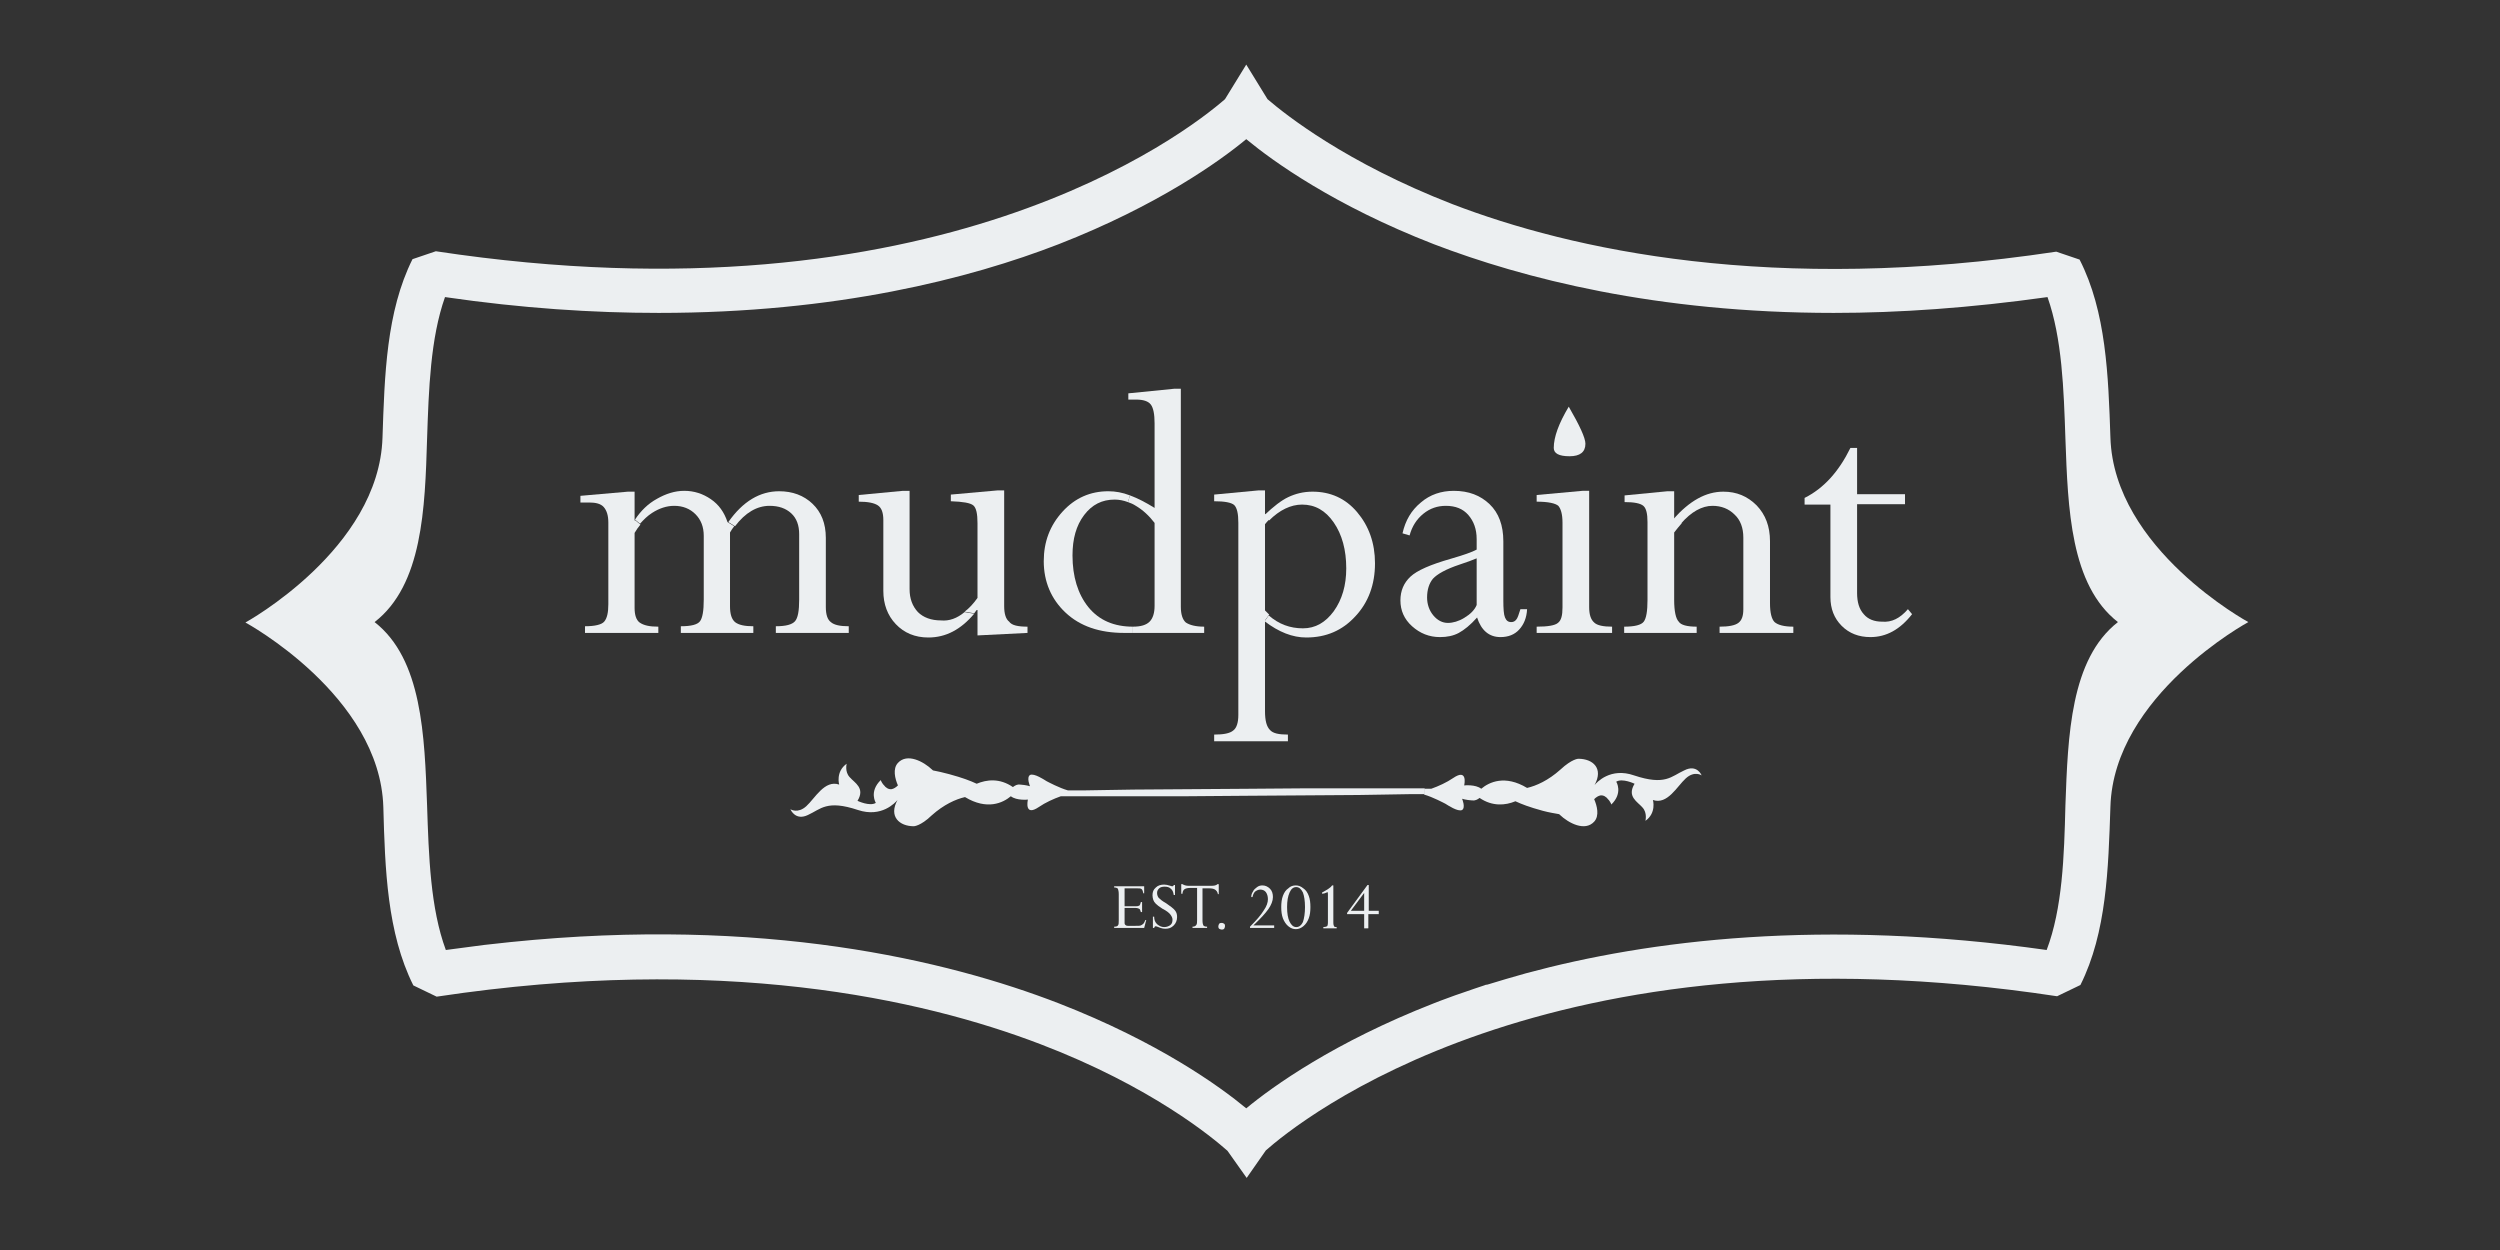 <?xml version="1.0" encoding="utf-8"?>
<!-- Generator: Adobe Illustrator 23.0.3, SVG Export Plug-In . SVG Version: 6.00 Build 0)  -->
<svg version="1.1" xmlns="http://www.w3.org/2000/svg" xmlns:xlink="http://www.w3.org/1999/xlink" x="0px" y="0px"
	 viewBox="0 0 600 300" style="enable-background:new 0 0 600 300;" xml:space="preserve">
<rect x="0" y="0" width="600" height="300" fill="#333333" stroke="none"/>
<style type="text/css">
	.st0{display:none;}
	.st1{display:inline;}
	.st2{fill:#ECEFF1;}
</style>
<g id="Layer_1" class="st0">
	<g class="st1">
		<path class="st2" d="M78.2,225.6c-3.2,0-6.2-0.8-8.9-2.4c-2.7-1.6-4.9-3.9-6.5-6.7s-2.4-5.9-2.4-9.2s0.8-6.4,2.4-9.2
			c1.6-2.8,3.7-5,6.5-6.7c2.7-1.6,5.7-2.4,8.9-2.4c2.5,0,4.9,0.5,7.2,1.6c2.3,1,4.3,2.5,5.9,4.4l-3.4,3c-1.3-1.4-2.7-2.5-4.5-3.3
			c-1.7-0.8-3.5-1.2-5.4-1.2c-2.4,0-4.6,0.6-6.6,1.8s-3.6,2.9-4.8,5c-1.2,2.1-1.8,4.4-1.8,6.9s0.6,4.7,1.8,6.9
			c1.2,2.1,2.8,3.8,4.8,5s4.2,1.8,6.6,1.8c2,0,3.9-0.4,5.8-1.3c1.8-0.9,3.4-2.2,4.6-3.8l3.5,2.9c-1.7,2.2-3.7,3.9-6.2,5.1
			C83.6,225,81,225.6,78.2,225.6z M121.6,225.6c-1.8,0-3.6-0.4-5.3-1.1c-1.7-0.7-3.1-1.8-4.4-3.1s-2.3-2.8-3-4.5s-1-3.5-1-5.4v-22
			h4.5v22c0,1.3,0.2,2.5,0.7,3.7s1.1,2.2,2,3.1c1.9,1.9,4.1,2.8,6.5,2.8c1.2,0,2.4-0.2,3.5-0.7s2.1-1.2,3-2.1c0.9-0.9,1.5-1.9,2-3.1
			c0.5-1.2,0.7-2.4,0.7-3.7v-22h4.5v22c0,1.9-0.3,3.7-1,5.4s-1.7,3.2-2.9,4.5c-1.3,1.4-2.8,2.4-4.4,3.1
			C125.3,225.3,123.5,225.6,121.6,225.6z M179.4,225.3h-5.7l-13.4-19.2h5.1c1.4,0,2.6-0.1,3.6-0.3s1.7-0.4,2.2-0.6
			c1.2-0.5,2-1.3,2.7-2.3c0.6-1,0.9-2,0.9-2.9c0-1-0.3-2-0.9-2.9c-0.6-0.9-1.5-1.6-2.6-2.2c-1.2-0.6-2.5-0.9-4-0.9H159l0.1,31.2
			h-4.6v-35.8h12.6c1.7,0,3.3,0.3,4.8,0.8c1.5,0.6,2.8,1.3,3.9,2.4c1.1,1,1.9,2.1,2.5,3.4c0.6,1.3,0.9,2.6,0.9,4
			c0,2.2-0.6,4.1-1.9,5.8c-0.5,0.7-1.2,1.4-2,2s-1.6,1.1-2.4,1.5c-1.3,0.5-2.6,0.8-3.7,0.8L179.4,225.3z M197,225.3v-35.8h4.6v31.3
			h17.9v4.6H197V225.3z M236.5,225.3v-35.8h4.5v35.8H236.5z M265.3,200.9v24.4h-4.5v-36.4l22.9,25.1v-24.6h4.5v36.7L265.3,200.9z
			 M336,225.3h-13c-3.2,0-6.1-0.8-8.8-2.4c-2.7-1.6-4.8-3.8-6.4-6.6s-2.4-5.8-2.4-9.1s0.8-6.3,2.4-9.1s3.7-5,6.4-6.6
			c2.7-1.6,5.6-2.4,8.8-2.4c2.5,0,4.8,0.5,7.1,1.5c2.3,1,4.3,2.5,5.9,4.3l-3.4,3.1c-1.2-1.4-2.6-2.5-4.4-3.2
			c-1.7-0.8-3.5-1.1-5.3-1.1c-2.4,0-4.6,0.6-6.6,1.8s-3.6,2.8-4.8,4.9c-1.2,2.1-1.8,4.3-1.8,6.8s0.6,4.7,1.8,6.8
			c1.2,2.1,2.8,3.7,4.8,4.9s4.2,1.8,6.6,1.8h8.5v-9.8h-9.7v-4.6H336V225.3z M399.4,225.6c-3.2,0-6.2-0.8-8.9-2.4
			c-2.7-1.6-4.9-3.9-6.5-6.7s-2.4-5.9-2.4-9.2s0.8-6.4,2.4-9.2s3.7-5,6.5-6.7c2.7-1.6,5.7-2.4,8.9-2.4c2.5,0,4.9,0.5,7.2,1.6
			c2.3,1,4.3,2.5,5.9,4.4l-3.4,3c-1.3-1.4-2.7-2.5-4.5-3.3c-1.7-0.8-3.5-1.2-5.4-1.2c-2.4,0-4.6,0.6-6.6,1.8s-3.6,2.9-4.8,5
			c-1.2,2.1-1.8,4.4-1.8,6.9s0.6,4.7,1.8,6.9c1.2,2.1,2.8,3.8,4.8,5s4.2,1.8,6.6,1.8c2,0,3.9-0.4,5.8-1.3c1.8-0.9,3.4-2.2,4.6-3.8
			l3.5,2.9c-1.7,2.2-3.7,3.9-6.2,5.1C404.8,225,402.2,225.6,399.4,225.6z M429.8,225.3v-35.8h4.6v31.3h17.9v4.6h-22.5V225.3z
			 M481.3,225.6c-1.8,0-3.6-0.4-5.3-1.1c-1.7-0.7-3.1-1.8-4.4-3.1s-2.3-2.8-3-4.5s-1-3.5-1-5.4v-22h4.5v22c0,1.3,0.2,2.5,0.7,3.7
			s1.1,2.2,2,3.1c1.9,1.9,4.1,2.8,6.5,2.8c1.2,0,2.4-0.2,3.5-0.7s2.1-1.2,3-2.1c0.9-0.9,1.5-1.9,2-3.1c0.5-1.2,0.7-2.4,0.7-3.7v-22
			h4.5v22c0,1.9-0.3,3.7-1,5.4s-1.7,3.2-2.9,4.5c-1.3,1.4-2.8,2.4-4.4,3.1C484.9,225.3,483.1,225.6,481.3,225.6z M539.5,214.7
			c0,1.4-0.3,2.7-0.9,4c-0.6,1.3-1.4,2.4-2.5,3.4s-2.4,1.8-3.9,2.4c-1.5,0.5-3.1,0.8-4.7,0.8h-13.2v-35.8h10.6c3.3,0,6,1,8.1,2.9
			c1,0.9,1.7,1.9,2.2,3.1c0.5,1.2,0.8,2.4,0.8,3.7c0,1.1-0.2,2.2-0.6,3.2c-0.4,1-0.9,1.9-1.6,2.6l-0.4,0.5c1.6,0.7,3,1.8,4.2,3.3
			C538.8,210.7,539.5,212.6,539.5,214.7z M518.7,204.1h6c1.5,0,2.7-0.2,3.6-0.5c2-1,3-2.5,3-4.3c0-1.3-0.5-2.5-1.6-3.4
			c-1.2-1.1-2.8-1.7-5-1.7h-6.1L518.7,204.1L518.7,204.1z M531.4,219.8c1.1-0.6,2-1.3,2.6-2.2s0.9-1.9,0.9-2.9s-0.3-1.9-0.9-2.9
			c-0.6-1-1.5-1.7-2.6-2.2c-1.6-0.7-3.5-1-5.7-1h-7v12.1h8.8C528.9,220.7,530.3,220.4,531.4,219.8z"/>
		<g>
			<path class="st2" d="M122.6,117.2c3,0,5.4,2.5,5.4,5.5s-2.4,5.5-5.4,5.5s-5.4-2.5-5.4-5.5C117.1,119.7,119.6,117.2,122.6,117.2
				 M122.6,106.2c-9.1,0-16.5,7.4-16.5,16.5s7.4,16.5,16.5,16.5s16.5-7.4,16.5-16.5S131.7,106.2,122.6,106.2L122.6,106.2z"/>
			<g>
				<path class="st2" d="M57.8,118.9c0.3-0.3,0.6-0.7,0.8-1.1c2-2.9,3-6.1,3-9.6c0-2.5-0.5-4.9-1.6-7.2c-1.1-2.3-2.5-4.3-4.4-6.1
					c-4.1-3.7-9.4-5.6-15.7-5.6H19v67h25.6c3.3,0,6.4-0.5,9.3-1.6c2.9-1.1,5.5-2.6,7.6-4.5s3.7-4.1,4.9-6.6s1.7-5.1,1.7-7.7
					c0-4.1-1.3-7.9-4-11.4C62.5,122.2,60.4,120.4,57.8,118.9z M30.5,100.7h9.4c3.5,0,6.2,0.8,8,2.5c1.5,1.4,2.2,3,2.2,4.9
					c0,1.2-0.4,2.4-1.1,3.4c-0.7,1.1-1.8,2-3.3,2.7c-0.8,0.3-1.6,0.6-2.5,0.7s-2.1,0.2-3.6,0.2h-9.1
					C30.5,115.1,30.5,100.7,30.5,100.7z M53.8,141.7c-2.3,2.1-5.4,3.2-9.2,3.2H30.5v-18.1h11c3.9,0,7.2,0.5,9.7,1.6
					c1.5,0.6,2.8,1.6,3.9,3c1.1,1.4,1.6,2.9,1.6,4.5C56.7,137.9,55.7,139.9,53.8,141.7z"/>
				<polygon class="st2" points="569.6,89.2 569.6,129.5 528.2,88.2 528.2,156.2 539.6,156.2 539.6,116.4 581,157.8 581,89.2 				
					"/>
				<path class="st2" d="M440.1,156.2h12.6l4.3-9.2h27.1l4.1,9.2h12.5l-29.6-67L440.1,156.2z M462.3,135.6l8.6-18.5l8.2,18.5H462.3z
					"/>
				<path class="st2" d="M157.9,119.5c-1.5-17.1-15.1-30.8-32.1-32.3v-8.4h-6.4v8.4c-17,1.5-30.6,15.2-32.1,32.3H80v6.4h7.2
					c1.5,17.1,15.1,30.8,32.2,32.3v7.3h6.4v-7.3c17.1-1.5,30.6-15.2,32.2-32.3h7.2v-6.4C165.2,119.5,157.9,119.5,157.9,119.5z
					 M122.6,147.3c-13.5,0-24.5-11-24.5-24.6s11-24.6,24.5-24.6s24.5,11,24.5,24.6S136.1,147.3,122.6,147.3z"/>
				<polygon class="st2" points="267.3,156.2 309.7,156.2 309.7,144.8 278.8,144.8 278.8,128.4 302.1,128.4 302.1,116.9 
					278.8,116.9 278.8,100.7 309.7,100.7 309.7,89.2 267.3,89.2 				"/>
				<polygon class="st2" points="185.2,89.2 185.2,100.7 214,100.7 185.1,156.2 232.8,156.2 232.8,144.8 203.9,144.8 232.9,89.2 
									"/>
				<polygon class="st2" points="343.7,88.2 343.7,156.2 355.1,156.2 355.1,123.8 378.2,155.9 401.2,123.9 401.2,156.2 412.6,156.2 
					412.6,88.2 378.2,136.3 				"/>
			</g>
		</g>
	</g>
	<g id="Layer_3" class="st1">
	</g>
	<g id="Layer_4" class="st1">
	</g>
</g>
<g id="Layer_2">
	<g>
		<g id="XMLID_1_">
			<path class="st2" d="M506.5,105c0.8,26.8,33.1,44.3,33.1,44.3s-32.3,17.5-33.1,44.3c-0.5,14.9-0.9,30.2-7.2,42.8l-5.6,2.7
				c-122.5-18.6-182.2,30.2-189.9,37l-4.6,6.6l-4.6-6.5c-3.5-3.1-18.2-15.4-44.9-25.6c-28.5-10.9-76.7-21.7-144.9-11.4l-5.6-2.7
				c-6.3-12.6-6.8-28-7.2-42.8c-0.8-26.8-33.1-44.3-33.1-44.3S91,131.8,91.8,105c0.5-14.8,0.9-30.2,7.2-42.8l5.6-1.9
				C224.8,78.5,284.6,32,294,23.8l5.1-8.3l5.1,8.3c4.3,3.7,18.9,15.3,44.4,25.2c28.4,10.9,76.7,21.7,144.9,11.4l5.6,1.9
				C505.5,74.8,506,90.2,506.5,105z M508.3,149.3c-11.4-8.9-12-27.2-12.6-44c-0.4-11.9-0.8-24.1-4.3-34c-18.5,2.6-35.6,3.8-51.3,3.8
				c-42.6,0-74.6-8.3-96-16.5c-23.9-9.3-38.6-19.9-45-25.2c-6.4,5.3-21.2,15.9-45,25.2c-21.4,8.3-53.4,16.5-96,16.5
				c-15.7,0-32.8-1.1-51.3-3.8c-3.5,9.9-3.9,22.1-4.3,34c-0.5,16.7-1.1,35.1-12.6,44c11.4,8.9,12,27.2,12.6,44
				c0.4,12.2,0.8,24.7,4.5,34.7c3-0.4,6.1-0.8,9.1-1.2c2.1-0.2,4.3-0.5,6.4-0.7c60.8-6.2,104.7,4.3,131.6,14.7
				c23.9,9.3,38.6,19.9,45,25.2c6.4-5.3,21.2-15.9,45-25.2c0.9-0.4,1.9-0.7,2.9-1.1c1.4-0.5,2.9-1.1,4.5-1.6
				c1.5-0.5,3.1-1.1,4.7-1.6c0.2-0.1,0.5-0.2,0.8-0.2c2.9-0.9,6-1.8,9.2-2.7c29.6-8,71.2-13.2,125-5.6c3.8-10,4.2-22.5,4.5-34.7
				C496.3,176.6,496.9,158.2,508.3,149.3z"/>
			<path class="st2" d="M457.9,146.2l1,1.2c-2.9,3.7-6.2,5.5-10,5.5c-2.8,0-5.1-0.9-6.9-2.7c-1.8-1.8-2.7-4.1-2.7-6.9v-22.2h-6.2
				v-1.6c4.6-2.3,8.2-6.3,11-12h1.6v11.1h11.5v2.4h-11.5v21.3c0,2.2,0.5,3.9,1.6,5.1c1,1.2,2.5,1.8,4.4,1.8
				C454,149.4,456,148.4,457.9,146.2z"/>
			<path class="st2" d="M430.4,150.4v1.5h-17.7v-1.5c2.2,0,3.7-0.3,4.5-0.9c0.8-0.6,1.2-1.6,1.2-3.3V129c0-2.3-0.7-4.2-2.1-5.5
				c-1.4-1.4-3.2-2.1-5.3-2.1c-2.5,0-5.1,1.4-7.6,4.3l-1.8-1.1c3.9-4.4,7.8-6.6,12-6.6c3.2,0,5.8,1.1,8,3.3c2.1,2.2,3.2,5,3.2,8.6
				v14.9c0,2.3,0.4,3.8,1.1,4.5C426.7,150,428.2,150.4,430.4,150.4z"/>
			<path class="st2" d="M408.4,186.1c0,0-1.7-1.2-3.8,0.7c-2.1,1.9-4.4,6.4-7.9,5.2c0,0,0.9,3.1-1.8,5c0,0,0.5-1.9-0.7-3.2
				c-1.2-1.4-3.8-2.6-1.9-5.7c0,0-2.9-1.4-4.4-0.5c0,0,1.7,2.7-1.2,5.5c0.1-0.1-0.6-1.2-0.7-1.2c-0.5-0.7-1.2-1.1-1.9-1
				c-0.5,0.1-1,0.4-1.5,0.9c0.7,1.6,1.3,4,0,5.4c-2.2,2.4-6.1,0.4-8.3-1.7l-0.1-0.1c-1.1-0.2-2.4-0.4-3.9-0.8
				c-3.3-0.9-5.1-1.6-6.6-2.3c-2.4,1-5.5,1.3-8.6-0.8c-0.5,0.4-1.1,0.7-1.8,0.6c-1.5-0.1-2.4-0.4-2.4-0.4s0.9,2.1,0,2.7
				c-1,0.5-3.5-1.2-4-1.5c-0.4-0.2-3-1.6-5.1-2.2v-1.4h1.7c1.7-0.6,3.7-1.5,5.3-2.6c3.4-2.3,2.7,1.4,2.6,1.8c0,0,2.7-0.3,4.1,0.8
				c1.9-1.6,5.7-3.4,11-0.2c2.2-0.5,5.1-1.8,8-4.4c2.8-2.6,4.3-2.6,4.3-2.6c3.5,0,6.1,2.3,3.9,6.3c0.5-0.6,3.8-4.3,9.5-2.3
				c7.5,2.5,8.9,0.2,12-1.2C407.3,183.3,408.4,186.1,408.4,186.1z"/>
			<path class="st2" d="M407.2,150.4v1.5h-17.4v-1.5c2.5,0,4.1-0.4,4.7-1.2c0.6-0.8,0.9-2.5,0.9-5.2v-18.7c0-2-0.3-3.3-1-3.9
				c-0.7-0.6-2.2-0.9-4.5-0.9v-1.6l10.3-1h1.6v6.6l1.8,1.1c-0.6,0.7-1.2,1.4-1.8,2.2V144c0,2.7,0.4,4.5,1.1,5.2
				C403.4,150,404.9,150.4,407.2,150.4z"/>
			<path class="st2" d="M386.9,150.4v1.5h-18.1v-1.5c2.7,0,4.4-0.3,5.1-0.9c0.8-0.6,1.1-1.8,1.1-3.7v-20.4c0-2-0.4-3.3-1-4
				c-0.7-0.6-2.4-1-5.2-1v-1.6l11-1h1.6v27.9c0,1.8,0.4,3,1.2,3.7C383.3,150.1,384.8,150.4,386.9,150.4z"/>
			<path class="st2" d="M380.5,106.5c0,2-1.3,3-3.8,3c-2.6,0-3.8-0.7-3.8-2c0-2.6,1.2-5.9,3.6-9.9
				C379.1,102.1,380.5,105.1,380.5,106.5z"/>
			<path class="st2" d="M364.9,146.2h1.6c-0.1,2.1-0.8,3.7-1.9,4.9c-1.1,1.2-2.6,1.8-4.5,1.8c-2.7,0-4.6-1.6-5.6-4.7
				c-1.6,1.8-3.1,3-4.4,3.7c-1.3,0.7-2.8,1-4.5,1c-2.6,0-4.8-0.9-6.7-2.6c-1.9-1.7-2.8-3.8-2.8-6.2c0-2.3,0.8-4.2,2.4-5.7
				c1.6-1.5,4.8-2.9,9.7-4.3c3.1-0.9,5.1-1.6,6.2-2.2v-2.5c0-2.4-0.7-4.3-2-5.8c-1.3-1.5-3.1-2.2-5.4-2.2c-2,0-3.8,0.6-5.4,1.9
				c-1.6,1.3-2.7,3-3.3,5.2l-1.7-0.5c0.7-3.1,2.1-5.5,4.4-7.4c2.2-1.9,4.9-2.8,7.9-2.8c3.6,0,6.4,1.1,8.6,3.2
				c2.2,2.1,3.3,5.1,3.3,8.9v14.2c0,2,0.1,3.4,0.4,4.1c0.3,0.7,0.7,1.1,1.5,1.1c0.5,0,0.9-0.2,1.2-0.6
				C364.2,148.4,364.5,147.5,364.9,146.2z M354.4,145.2V134c-0.9,0.4-2.3,0.9-4.1,1.5c-3.3,1.1-5.4,2.3-6.4,3.4
				c-0.9,1.1-1.4,2.6-1.4,4.5c0,1.6,0.5,3.1,1.5,4.3c1,1.2,2.2,1.8,3.5,1.8c1.2,0,2.6-0.4,3.9-1.2
				C352.9,147.4,353.9,146.4,354.4,145.2z"/>
			<path class="st2" d="M341.9,189.2v1.4c-1.3,0-2.5,0-3.8,0c-3.8,0.1-7.9,0.1-12,0.2c-19.1,0.1-38.8,0.3-41.2,0.3h-30.3
				c-1.7,0.6-3.7,1.5-5.3,2.6c-3.4,2.3-2.7-1.4-2.6-1.8c0,0-2.7,0.3-4.1-0.8c-1.9,1.6-5.7,3.4-11,0.2c-2.2,0.5-5.1,1.8-8,4.4
				c-2.7,2.6-4.3,2.6-4.3,2.6c-3.4,0-6.1-2.3-3.9-6.3c-0.5,0.6-3.8,4.3-9.5,2.4c-7.5-2.5-8.9-0.2-12,1.2c-2.9,1.4-4.1-1.1-4.2-1.4
				c0.1,0.1,1.8,1.1,3.8-0.7c2.1-1.9,4.4-6.4,7.9-5.2c0,0-0.9-3.1,1.8-5c0,0-0.5,1.9,0.7,3.2c1.2,1.4,3.8,2.6,1.9,5.7
				c0,0,2.9,1.4,4.4,0.5c0,0-1.7-2.7,1.2-5.5c-0.1,0.1,0.6,1.2,0.7,1.2c0.5,0.7,1.2,1.1,1.9,1c0.5-0.1,1-0.4,1.5-0.9
				c-0.7-1.6-1.3-4,0-5.4c2.2-2.4,6.1-0.4,8.3,1.7l0.1,0.1c1.1,0.2,2.4,0.5,3.9,0.9c3.3,0.9,5.1,1.6,6.6,2.3c2.4-1,5.5-1.4,8.7,0.8
				c0.5-0.4,1.1-0.7,1.7-0.6c1.5,0.1,2.4,0.4,2.4,0.4s-0.9-2.1,0-2.7c1-0.5,3.5,1.2,4,1.5c0.4,0.2,3,1.6,5.1,2.2c1.3,0,2.5,0,3.8,0
				c3.9-0.1,7.9-0.1,12-0.2c19.1-0.1,38.8-0.3,41.2-0.3H341.9z"/>
			<path class="st2" d="M330.9,218.6v0.8h-2.5v3.4h-1v-3.4h-4.1v-0.3l4.9-6.7h0.3v6.2H330.9z M327.4,218.6v-4.3l-3.2,4.3H327.4z"/>
			<path class="st2" d="M325.7,122.9c2.8,3.3,4.3,7.4,4.3,12.3c0,5.1-1.6,9.4-4.7,12.7c-3.1,3.4-7,5.1-11.8,5.1
				c-3.3,0-6.6-1.3-10-3.9l1-1.4c2.4,2.1,5.1,3.1,8.2,3.1c3,0,5.4-1.4,7.4-4.1c2-2.8,3-6.2,3-10.3c0-4.4-1-8.1-3-11
				c-2-2.9-4.5-4.3-7.6-4.3c-2.7,0-5.4,1.3-7.9,3.8l-1.1-1.3c2.1-2,4-3.5,5.7-4.3c1.7-0.8,3.6-1.3,5.8-1.3
				C319.3,118,322.9,119.6,325.7,122.9z"/>
			<path class="st2" d="M320.8,222.5v0.3h-3.2v-0.3c0.4,0,0.7-0.1,0.9-0.2c0.1-0.1,0.2-0.4,0.2-0.9v-6.9c0-0.2-0.1-0.4-0.1-0.4
				c0,0-0.1,0-0.2,0.1c-0.4,0.2-0.8,0.3-1.1,0.3v-0.3c1.3-0.7,2.1-1.2,2.4-1.7h0.3v8.9c0,0.5,0.1,0.8,0.2,0.9
				C320.1,222.4,320.4,222.5,320.8,222.5z"/>
			<path class="st2" d="M314.1,215c0.3,0.8,0.4,1.7,0.4,2.7c0,1-0.1,1.9-0.4,2.7c-0.3,0.8-0.7,1.4-1.3,1.9c-0.5,0.4-1.1,0.7-1.8,0.7
				c-0.6,0-1.2-0.2-1.8-0.7c-0.5-0.4-1-1.1-1.3-1.9c-0.3-0.8-0.4-1.7-0.4-2.7c0-1,0.1-1.9,0.4-2.7c0.3-0.8,0.7-1.4,1.3-1.8
				c0.5-0.5,1.1-0.7,1.8-0.7c0.6,0,1.2,0.2,1.8,0.7C313.4,213.6,313.8,214.2,314.1,215z M313.2,217.7c0-1.5-0.2-2.7-0.5-3.5
				c-0.4-0.8-0.9-1.3-1.6-1.3c-0.7,0-1.2,0.4-1.6,1.3c-0.4,0.9-0.6,2-0.6,3.5c0,1.5,0.2,2.7,0.6,3.5c0.4,0.8,0.9,1.3,1.6,1.3
				c0.7,0,1.2-0.4,1.6-1.2C313,220.4,313.2,219.2,313.2,217.7z"/>
			<path class="st2" d="M309.1,176.3v1.6h-17.7v-1.6c2.3,0,3.8-0.3,4.6-1c0.8-0.6,1.2-1.9,1.2-3.7v-46.1c0-2.2-0.3-3.6-1-4.3
				c-0.7-0.6-2.3-0.9-4.8-0.9v-1.6l10.6-1h1.6v5.6l1.1,1.3c-0.4,0.4-0.7,0.7-1.1,1.2v20.7c0.3,0.3,0.7,0.7,1,1l-1,1.4v21.8
				c0,2.3,0.4,3.7,1.2,4.5C305.5,176,306.9,176.3,309.1,176.3z"/>
			<path class="st2" d="M305.8,222v0.7h-5.8v-0.3c1.6-1.6,2.7-2.9,3.3-3.9c0.7-1,1-1.9,1-2.7c0-0.7-0.2-1.3-0.5-1.7
				c-0.3-0.4-0.8-0.6-1.3-0.6c-0.5,0-0.9,0.2-1.3,0.5c-0.3,0.3-0.5,0.8-0.6,1.3h-0.3c0-0.4,0.1-0.9,0.4-1.3c0.2-0.5,0.6-0.8,1-1.1
				c0.4-0.3,0.8-0.4,1.3-0.4c0.7,0,1.3,0.3,1.8,0.8c0.5,0.5,0.7,1.2,0.7,2c0,0.9-0.4,1.9-1.1,2.9c-0.7,1-1.9,2.3-3.6,3.9H305.8z"/>
			<path class="st2" d="M293.8,221.7c0.2,0.2,0.2,0.3,0.2,0.6c0,0.2-0.1,0.4-0.2,0.6c-0.2,0.2-0.4,0.2-0.6,0.2
				c-0.2,0-0.4-0.1-0.6-0.2c-0.2-0.2-0.2-0.4-0.2-0.6c0-0.2,0.1-0.4,0.2-0.6c0.2-0.2,0.4-0.2,0.6-0.2
				C293.5,221.5,293.6,221.6,293.8,221.7z"/>
			<path class="st2" d="M292.5,212.3v2.3h-0.2c-0.1-0.6-0.4-0.9-0.7-1.1c-0.3-0.2-0.8-0.3-1.5-0.3h-1.5v7.7c0,0.6,0.1,1,0.2,1.2
				c0.2,0.2,0.4,0.3,0.9,0.3v0.3h-3.5v-0.3c0.4,0,0.7-0.1,0.9-0.4c0.2-0.2,0.2-0.7,0.2-1.2v-7.7h-1.5c-0.7,0-1.2,0.1-1.5,0.3
				c-0.3,0.2-0.5,0.6-0.5,1.1h-0.3v-2.3h0.3c0.3,0.2,0.8,0.4,1.5,0.4h5.3c0.8,0,1.3-0.1,1.6-0.4H292.5z"/>
			<path class="st2" d="M289,150.4v1.5h-17.1v-1.5c1.9,0,3.2-0.4,4-1.2c0.8-0.8,1.2-2.1,1.2-3.8v-19.9c-1.3-1.7-2.8-3.1-4.5-4.1
				c-0.6-0.4-1.3-0.7-1.9-0.9l0.5-1.6c1.9,0.7,3.8,1.7,5.9,3v-20.3c0-2.2-0.3-3.7-0.9-4.5c-0.6-0.8-1.8-1.2-3.5-1.2h-1.9v-1.5
				l11-1.1h1.6v52.3c0,1.8,0.4,3.1,1.2,3.8C285.5,150,286.9,150.4,289,150.4z"/>
			<path class="st2" d="M282,218.5c0.4,0.5,0.5,1,0.5,1.6c0,0.8-0.3,1.5-0.8,2c-0.6,0.6-1.2,0.8-2,0.8c-0.5,0-1-0.1-1.7-0.4
				c-0.3-0.1-0.5-0.2-0.6-0.2c-0.2,0-0.3,0.1-0.4,0.4h-0.3v-2.7h0.3c0,0.8,0.2,1.3,0.7,1.8c0.5,0.4,1,0.7,1.7,0.7
				c0.6,0,1.1-0.2,1.5-0.5c0.4-0.3,0.5-0.8,0.5-1.3c0-0.4-0.2-0.8-0.5-1.2c-0.3-0.4-0.9-0.9-1.9-1.4c-0.8-0.5-1.3-0.9-1.6-1.2
				c-0.3-0.3-0.5-0.6-0.6-0.9c-0.1-0.3-0.2-0.7-0.2-1.1c0-0.8,0.2-1.4,0.8-1.9c0.5-0.5,1.2-0.7,2-0.7c0.4,0,0.9,0.1,1.5,0.3
				c0.2,0.1,0.4,0.1,0.5,0.1c0.1,0,0.1,0,0.2-0.1c0,0,0.1-0.1,0.1-0.2h0.3v2.4h-0.3c-0.1-0.7-0.3-1.2-0.7-1.5
				c-0.4-0.4-0.9-0.5-1.5-0.5c-0.5,0-1,0.1-1.3,0.4c-0.3,0.3-0.5,0.6-0.5,1.1c0,0.4,0.1,0.8,0.4,1.2c0.3,0.3,0.9,0.8,1.8,1.3
				C280.9,217.5,281.6,218,282,218.5z"/>
			<path class="st2" d="M275.1,220.8l-0.5,1.9h-7.2v-0.3c0.5,0,0.8-0.1,0.9-0.3c0.2-0.2,0.2-0.6,0.2-1.2v-6.3c0-0.6-0.1-1-0.2-1.3
				c-0.2-0.2-0.5-0.3-0.9-0.3v-0.3h7.2v1.7h-0.2c-0.1-0.5-0.2-0.8-0.4-1c-0.2-0.2-0.6-0.2-1.2-0.2h-2.9v4.3h2.8
				c0.4,0,0.6-0.1,0.8-0.2c0.1-0.1,0.2-0.4,0.3-0.8h0.3v2.4h-0.3c-0.1-0.4-0.2-0.7-0.4-0.8c-0.2-0.1-0.5-0.2-1-0.2h-2.5v3.6
				c0,0.3,0.1,0.4,0.2,0.5c0.1,0.1,0.3,0.2,0.6,0.2h1.8c0.6,0,1.1,0,1.3-0.1c0.2-0.1,0.4-0.2,0.6-0.4c0.2-0.2,0.3-0.5,0.5-0.9H275.1
				z"/>
			<path class="st2" d="M271.9,150.4v1.5h-2.1c-5.9,0-10.6-1.6-14.1-4.9c-3.4-3.2-5.2-7.4-5.2-12.3c0-4.7,1.5-8.6,4.5-11.9
				c3-3.3,6.7-4.9,11-4.9c1.7,0,3.4,0.3,5.2,1l-0.5,1.6c-1.1-0.4-2.1-0.6-3.2-0.6c-3,0-5.4,1.2-7.3,3.7c-1.9,2.5-2.8,5.7-2.8,9.7
				c0,5.1,1.3,9.3,3.8,12.4C263.8,148.9,267.4,150.4,271.9,150.4z"/>
			<path class="st2" d="M246.6,150.4v1.5l-12,0.6v-6.1h-0.2c-0.2,0.3-0.4,0.5-0.6,0.8l-2.3-0.4c1.1-0.8,2.1-1.9,3.1-3.3v-17.9
				c0-2.3-0.3-3.7-1-4.3c-0.7-0.6-2.5-0.9-5.4-1v-1.6l11.2-1h1.6v27.8c0,1.8,0.4,3.1,1.2,3.7C242.8,150.1,244.4,150.4,246.6,150.4z"
				/>
			<path class="st2" d="M231.5,146.9l2.3,0.4c-3.2,3.8-6.8,5.7-11,5.7c-3.2,0-5.8-1.1-7.8-3.2c-2-2.1-3-4.8-3-8v-17
				c0-1.7-0.4-2.9-1.3-3.5c-0.9-0.6-2.4-0.9-4.6-0.9v-1.6l10.6-1h1.6v23.6c0,2.3,0.7,4.1,2,5.5c1.3,1.3,3.2,2,5.5,2
				C227.8,149.1,229.7,148.4,231.5,146.9z"/>
			<path class="st2" d="M203.7,150.3v1.6h-17.5v-1.6c2.4,0,3.9-0.4,4.6-1.2c0.7-0.8,1-2.5,1-5.2v-15.7c0-2.1-0.6-3.8-1.9-5
				c-1.3-1.2-3-1.8-5.2-1.8c-3,0-5.8,1.6-8.3,4.9l-1.6-1c3.5-5,7.6-7.4,12.2-7.4c3.2,0,5.9,1,8,3c2.1,2,3.2,4.7,3.2,8.2v16.6
				c0,1.8,0.4,3,1.2,3.6C200.2,150,201.6,150.3,203.7,150.3z"/>
			<path class="st2" d="M180.8,150.3v1.6h-17.4v-1.6c2.5,0,4-0.4,4.6-1.2c0.6-0.8,0.9-2.5,0.9-5.2v-15.3c0-2.2-0.7-3.9-2-5.2
				c-1.3-1.3-3-2-5.1-2c-1.8,0-3.6,0.6-5.3,1.7c-1.1,0.7-2,1.6-2.9,2.6l-1.2-1c1.4-2.1,3.1-3.8,5.3-5c2.1-1.2,4.3-1.9,6.5-1.9
				c2.4,0,4.5,0.7,6.4,2c1.9,1.3,3.2,3.1,4,5.5l1.6,1c-0.4,0.5-0.7,1-1,1.5v17.7c0,1.9,0.4,3.1,1.2,3.8
				C177.3,150,178.7,150.3,180.8,150.3z"/>
			<path class="st2" d="M158,150.4v1.5h-17.6v-1.6c2.4,0,4-0.4,4.6-1.1c0.7-0.8,1-2.2,1-4.2v-19.6c0-1.7-0.4-2.9-1.1-3.7
				c-0.7-0.8-1.9-1.1-3.5-1.1h-2.1v-1.6l11.4-1h1.6v6.9h0.2l1.2,1c-0.5,0.6-1,1.3-1.4,2v18c0,1.7,0.4,2.9,1.2,3.5
				C154.5,150.1,155.9,150.4,158,150.4z"/>
		</g>
	</g>
</g>
<g id="Layer_3_1_">
</g>
<g id="Layer_4_1_">
</g>
<g id="Layer_5">
</g>
<g id="Layer_6">
</g>
</svg>
